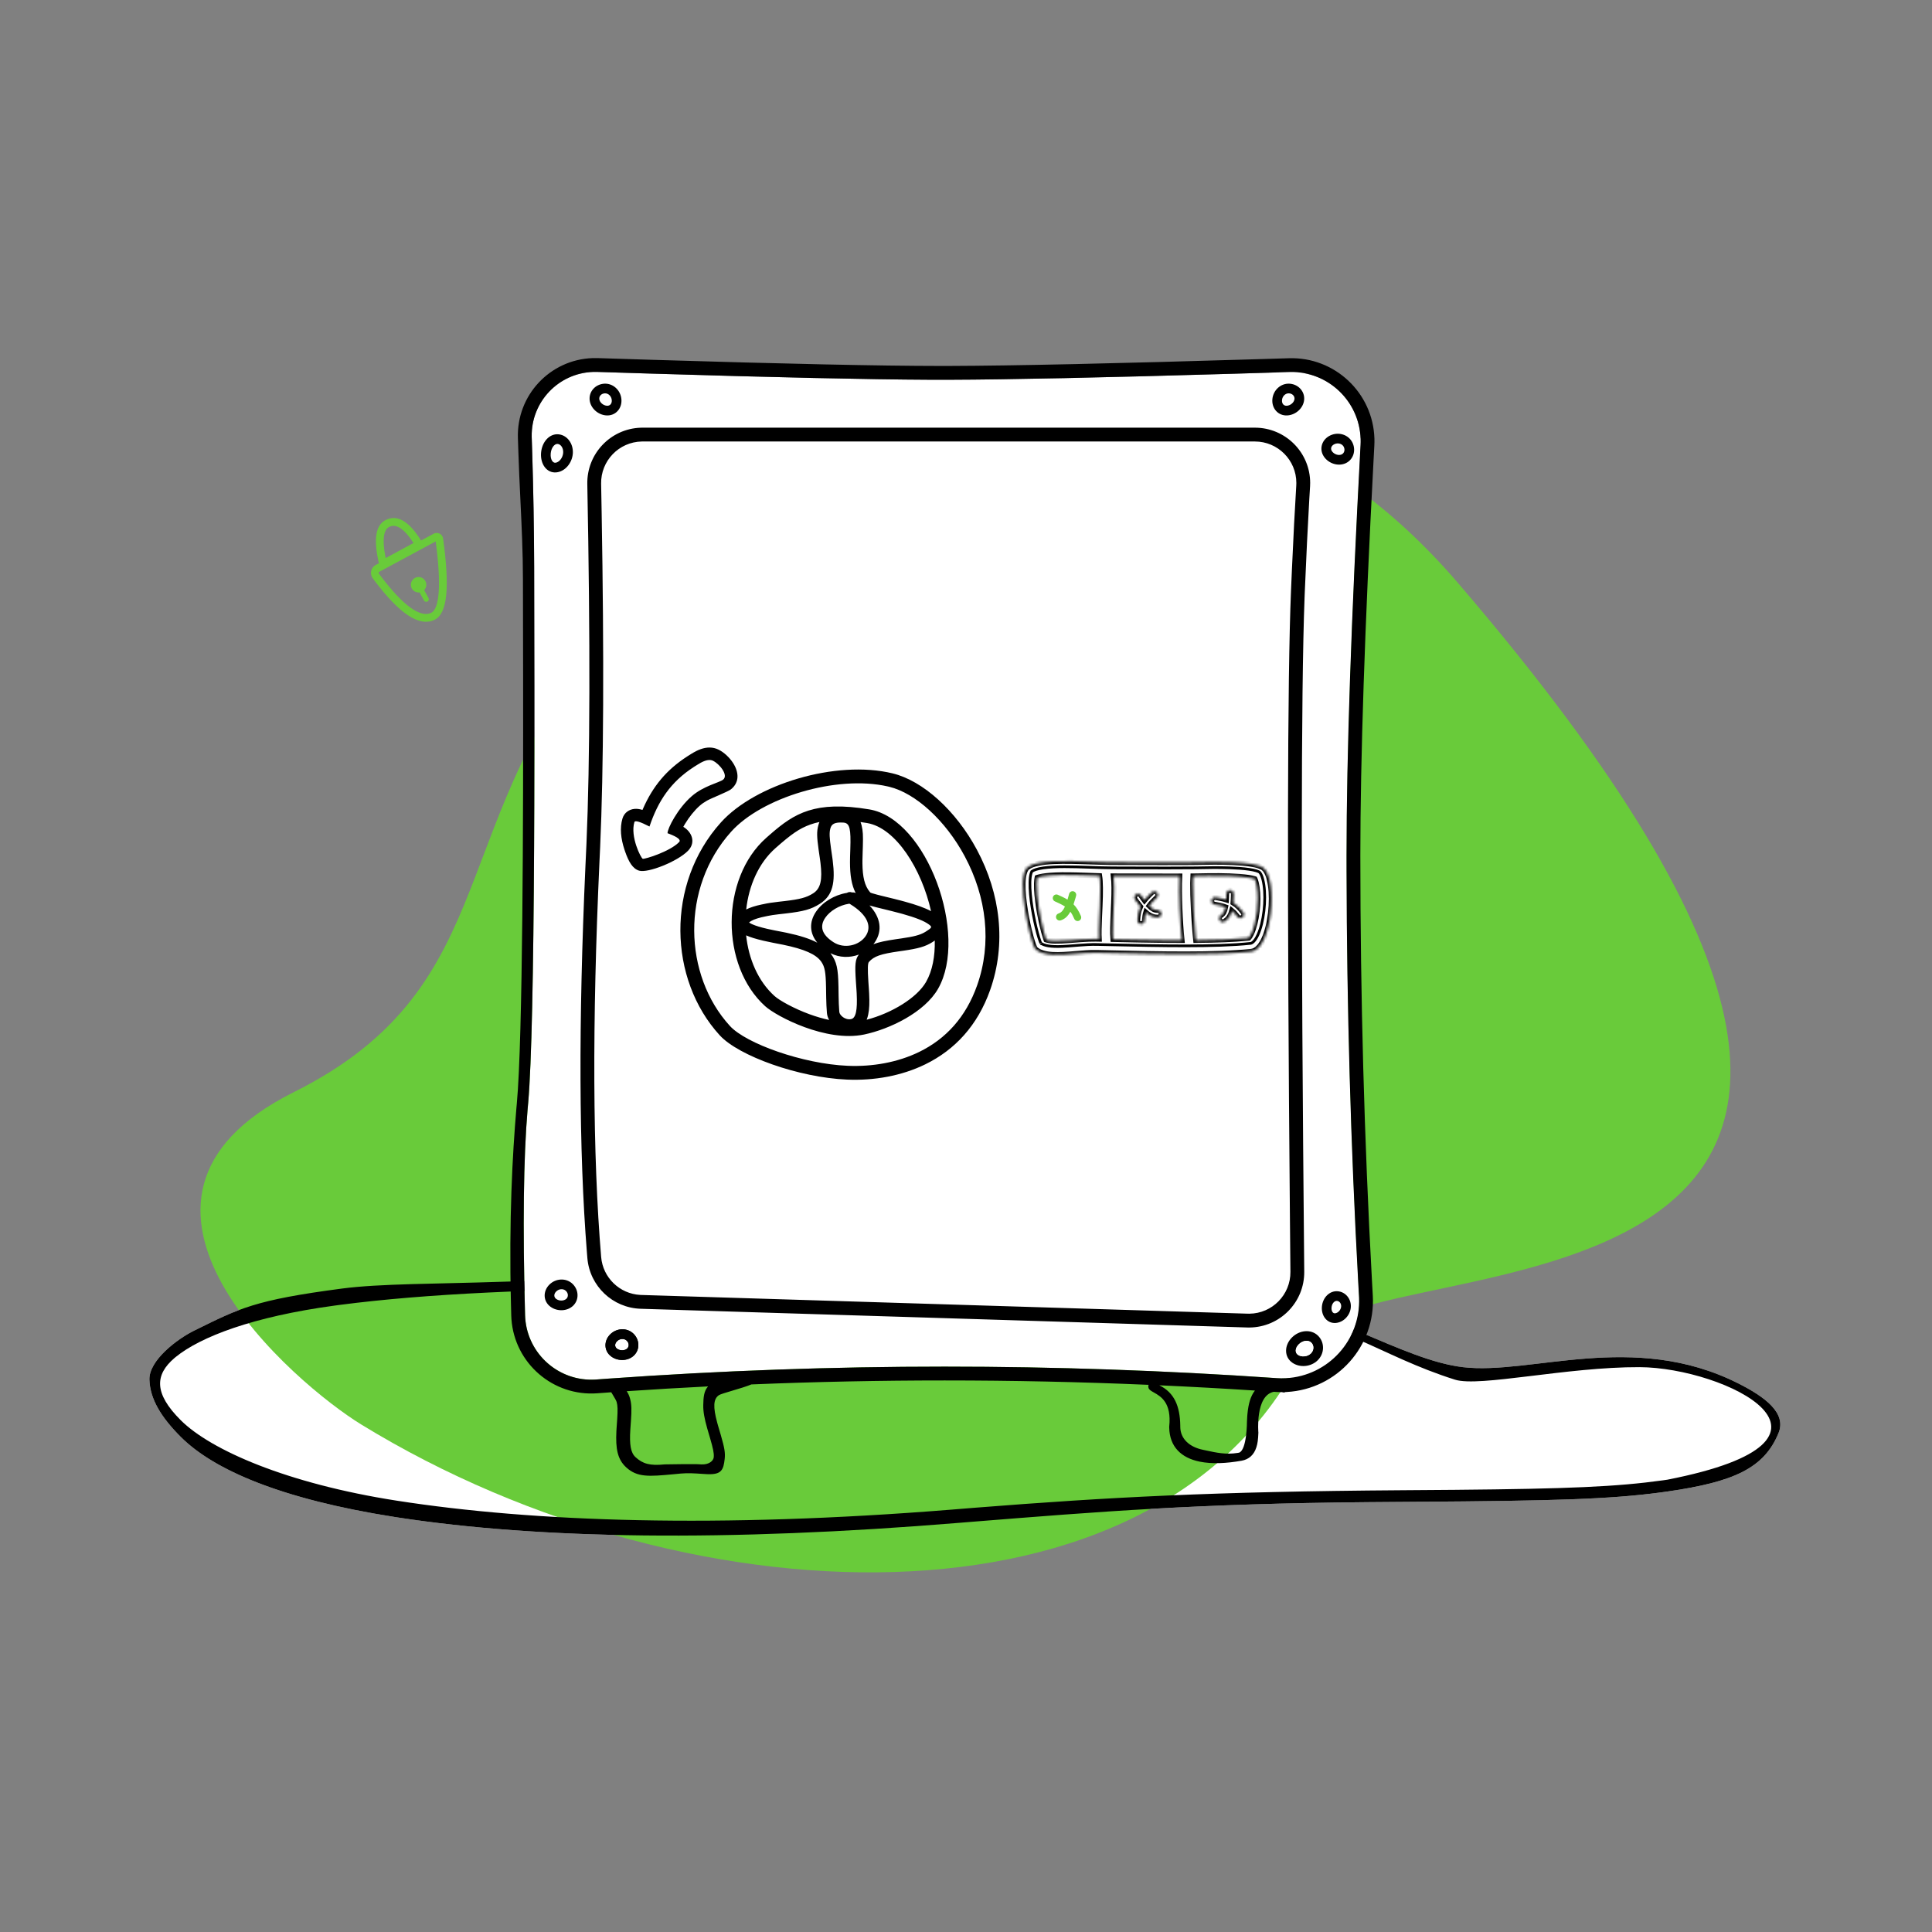 <svg width="720" height="720" viewBox="0 0 720 720" fill="none" xmlns="http://www.w3.org/2000/svg">
<rect x="0" y="0" width="720" height="720" fill="#808080" stroke="none"/>
<path d="M462.615 482.998C494.812 486.924 522.436 506.78 545.17 509.5C570.435 512.523 608.646 495.922 647.611 515.46C657.64 520.49 665.875 526.533 662.807 534.044C657.46 547.134 646.207 552.262 621.557 555.819L618.927 556.183C599.871 558.717 579.391 559.33 527.471 559.673L509.73 559.808C446.44 560.359 409.84 563.322 362.445 567.108L357.614 567.5C270.336 574.682 200.669 573.531 148.613 565.57L147.04 565.327C104.983 558.739 79.697 547.842 67.354 535.478C60.087 528.2 55.902 521.414 55.686 514.16C55.47 506.907 66.187 498.933 72.288 495.922C89.285 487.536 94.831 484.495 127.508 480.201C141.577 478.352 162.656 478.499 187.021 477.677C274.426 474.726 409.454 476.516 462.615 482.998Z" fill="white"/>
<path fill-rule="evenodd" clip-rule="evenodd" d="M488.151 498.818C438.603 610.966 259.295 607.353 134.531 530.809C110.703 516.19 28.797 447.288 109.412 407.054C190.026 366.819 164.205 305.019 229.264 231.31C304.502 146.067 444.614 102.347 543.153 217.037C793.605 508.537 504.835 461.053 488.151 498.818Z" fill="#69CB3A"/>
<path fill-rule="evenodd" clip-rule="evenodd" d="M156.917 201.436C152.451 194.258 147.974 191.503 143.571 193.886C139.843 195.903 139.223 201.29 141.206 209.908L140.018 210.548C138.385 211.429 137.774 213.467 138.655 215.1C138.731 215.241 138.818 215.378 138.913 215.506L139.55 216.359C148.849 228.694 156.218 233.746 161.966 230.968C166.799 228.632 167.615 218.687 165.128 200.688C164.955 199.427 163.831 198.532 162.58 198.622L162.423 198.639C162.139 198.678 161.864 198.768 161.612 198.904L156.917 201.436ZM143.732 207.975L154.1 202.367L154.075 202.328C150.51 196.799 147.489 195.04 144.942 196.419L144.824 196.487C142.942 197.635 142.421 201.244 143.62 207.411L143.732 207.975ZM162.368 201.768L141.385 213.083C141.151 213.209 141.064 213.5 141.19 213.733C141.201 213.753 141.213 213.773 141.227 213.792L141.845 214.618C150.344 225.893 156.737 230.296 160.713 228.375C163.734 226.915 164.527 218.048 162.425 202.187L162.368 201.768ZM158.081 219.91C158.574 219.393 158.878 218.693 158.878 217.922C158.878 216.331 157.589 215.042 155.998 215.042C154.407 215.042 153.118 216.331 153.118 217.922C153.118 219.512 154.407 220.802 155.998 220.802C156.123 220.802 156.246 220.794 156.367 220.779L158.004 223.783L158.064 223.878C158.341 224.271 158.874 224.403 159.307 224.167C159.773 223.914 159.944 223.33 159.691 222.865L158.081 219.91Z" fill="#69CB3A"/>
<path fill-rule="evenodd" clip-rule="evenodd" d="M462.615 482.998C494.812 486.924 522.436 506.78 545.17 509.5C570.435 512.523 608.646 495.922 647.611 515.46C657.64 520.49 665.875 526.533 662.807 534.044C657.46 547.134 646.207 552.262 621.557 555.819L618.927 556.183C599.871 558.717 579.391 559.33 527.471 559.673L509.73 559.808C446.44 560.359 409.84 563.322 362.445 567.108L357.614 567.5C270.336 574.682 200.669 573.531 148.613 565.57L147.04 565.327C104.983 558.739 79.697 547.842 67.354 535.478C60.087 528.2 55.902 521.414 55.686 514.16C55.47 506.907 66.187 498.933 72.288 495.922C89.285 487.536 94.831 484.495 127.508 480.201C141.577 478.352 162.656 478.499 187.021 477.677C274.426 474.726 409.454 476.516 462.615 482.998ZM126.786 486.276L124.646 486.561C94.194 490.69 74.728 498.203 65.507 505.693L64.931 506.174C57.851 512.276 57.189 519.135 67.367 529.276C78.495 540.363 106.879 552.872 147.805 559.248C199.041 567.231 267.925 569.55 354.432 562.607L363.5 561.876C413.443 557.95 451.761 555.86 522.678 555.362L542.254 555.216C584.475 554.834 602.42 554.078 619.743 551.671L621.391 551.433C697.889 536.47 642.691 509.622 611.023 509.5C583.901 509.395 551.326 517.024 542.254 514.169C513.662 505.169 498.98 491.389 462.615 486.98L452.04 485.713L443.013 485.287C295.067 478.414 189.63 478.063 126.786 486.276Z" fill="black"/>
<path d="M222.604 138.603C222.079 138.586 221.553 138.587 221.028 138.605C208.081 139.049 197.919 149.801 198.153 162.713L198.164 163.105L198.323 167.943C198.777 182.475 199.028 196.949 199.073 211.366L199.151 255.725C199.169 271.691 199.159 286.099 199.112 300.21L199.048 315.175C198.796 362.817 198.118 396.254 196.858 410.808L196.615 413.53C195.094 431.318 194.78 456.866 195.681 490.116C195.692 490.501 195.711 490.885 195.74 491.268C196.736 504.749 208.364 514.903 221.815 514.127L222.223 514.1L226.694 513.776C268.479 510.794 310.264 509.303 352.05 509.303C392.95 509.303 434.164 510.732 475.691 513.588C476.892 513.67 478.098 513.678 479.3 513.61C495.045 512.719 507.123 499.36 506.49 483.656L506.467 483.179L506.152 477.516C503.365 426.496 501.921 375.478 501.822 324.459L501.816 318.79C501.816 281.605 503.558 230.607 507.039 165.772C507.078 165.046 507.086 164.319 507.064 163.591C506.626 149.517 494.976 138.433 480.949 138.641L480.524 138.652L459.292 139.295C411.057 140.718 375.935 141.461 353.903 141.525L350.126 141.529L346.241 141.52C323.75 141.423 288.933 140.652 241.769 139.206L222.604 138.603Z" fill="white"/>
<path fill-rule="evenodd" clip-rule="evenodd" d="M478.876 137.28C477.175 138.212 474.934 138.868 472.152 139.246C479.313 139.881 484.942 139.733 489.041 138.8L488.154 138.691C485.269 138.326 482.175 137.856 478.876 137.28Z" fill="white"/>
<path fill-rule="evenodd" clip-rule="evenodd" d="M209.57 480.593L209.77 480.601C211.008 480.687 211.88 481.653 211.766 482.72C211.636 483.942 210.331 485.126 208.906 485.224C207.774 485.302 206.987 484.43 207.113 483.078C207.244 481.66 208.356 480.599 209.57 480.593Z" fill="white"/>
<path fill-rule="evenodd" clip-rule="evenodd" d="M232.235 499.136L232.434 499.144C233.671 499.229 234.544 500.196 234.431 501.263C234.3 502.484 232.996 503.668 231.571 503.766C230.438 503.844 229.652 502.973 229.778 501.621C229.909 500.202 231.021 499.141 232.235 499.136Z" fill="white"/>
<path fill-rule="evenodd" clip-rule="evenodd" d="M352.297 497.917C303.134 508.768 395.444 506.85 431.455 504.474C451.053 503.18 466.702 512.97 475.688 513.588C476.889 513.67 478.095 513.678 479.297 513.61C495.042 512.719 507.12 499.36 506.487 483.656L506.464 483.179L506.149 477.516C503.362 426.497 501.918 375.478 501.819 324.459L501.813 318.79C501.813 281.605 503.555 230.607 507.036 165.772C507.075 165.046 507.084 164.319 507.061 163.592C506.623 149.517 479.655 469.809 352.297 497.917Z" fill="white"/>
<path d="M498.115 484.801L498.289 484.808C499.185 484.88 499.918 485.813 499.813 486.952C499.695 488.213 498.608 489.347 497.522 489.433C496.76 489.493 496.116 488.673 496.229 487.264C496.346 485.822 497.248 484.823 498.115 484.801Z" fill="white"/>
<path fill-rule="evenodd" clip-rule="evenodd" d="M497.806 493.028C494.606 493.28 492.357 490.418 492.636 486.974C492.906 483.626 495.455 480.969 498.518 481.211C501.529 481.449 503.689 484.197 503.402 487.286C503.126 490.252 500.683 492.8 497.806 493.028ZM498.289 484.808L498.115 484.801C497.249 484.824 496.346 485.823 496.229 487.265C496.116 488.673 496.76 489.493 497.522 489.433C498.608 489.347 499.695 488.213 499.813 486.953C499.918 485.813 499.185 484.88 498.289 484.808Z" fill="white"/>
<path d="M467.665 159.382C479.043 159.382 488.267 168.606 488.267 179.985C488.267 180.41 488.255 180.836 488.228 181.261L487.925 186.308C487.372 195.887 486.819 207.261 486.269 220.428L486.185 222.536C484.84 257.957 484.797 341.755 486.057 473.929C486.166 485.307 477.03 494.618 465.653 494.727C465.376 494.729 465.098 494.727 464.821 494.718L238.796 487.744C228.331 487.422 219.771 479.3 218.901 468.866L218.71 466.51C215.733 428.989 215.555 381.08 218.178 322.781L218.562 314.422C219.901 283.743 220.007 239.063 218.878 180.38C218.661 169.123 227.516 159.801 238.725 159.396L239.278 159.383L467.665 159.382Z" fill="white"/>
<path fill-rule="evenodd" clip-rule="evenodd" d="M315.699 402.338C325.684 402.759 335.939 400.988 344.832 396.643C355.969 391.201 364.349 382.071 368.988 368.979C375.099 351.736 372.854 333.091 364.07 316.681C356.253 302.074 343.961 290.958 332.631 288.21C332.631 288.21 364.07 332.435 359.567 356.612C352.68 393.577 315.699 402.338 315.699 402.338Z" fill="white"/>
<path fill-rule="evenodd" clip-rule="evenodd" d="M322.959 350.4C327.819 352.416 329.303 356.161 327.41 361.636L327.302 361.942C314.995 395.731 300.484 396.039 312.902 361.942C314.406 357.812 314.033 354.643 311.782 352.436C315.759 351.629 319.485 350.95 322.959 350.4Z" fill="white"/>
<path fill-rule="evenodd" clip-rule="evenodd" d="M245.887 310.902C249.07 301.443 253.719 294.331 262.409 288.708L263.513 288.008C265.388 286.831 267.699 285.499 269.578 286.409C271.967 287.566 275.425 291.78 273.321 293.435C271.894 294.558 266.021 295.751 261.594 299.629C256.367 304.208 252.606 311.586 252.606 313.393C252.606 319.287 244.006 316.489 245.887 310.902Z" fill="white"/>
<path fill-rule="evenodd" clip-rule="evenodd" d="M236.038 176.067C225.107 206.079 225.182 212.034 224.527 206.861C222.405 190.131 220.805 179.138 223.326 172.459C226.517 164.005 234.515 162.342 236.576 163.323C240.931 165.398 236.038 176.067 236.038 176.067Z" fill="white"/>
<path fill-rule="evenodd" clip-rule="evenodd" d="M415.868 330.303L412.232 330.192C407.917 330.083 404.808 330.108 402.199 330.312C400.104 330.476 398.54 330.761 397.655 331.042L397.479 331.1L397.462 331.183C397.364 331.672 397.294 332.327 397.263 333.119L397.255 333.421C397.196 335.797 397.483 338.972 398.054 342.516C398.522 345.423 399.16 348.443 399.828 350.988L399.995 351.613C400.253 352.563 400.502 353.389 400.721 354.032L400.8 354.26L400.895 354.297C402.235 354.773 404.898 354.829 410.034 354.45L413.523 354.178C415.873 354.005 417.585 353.931 419.275 353.952L435.669 354.295C437.963 354.338 440.034 354.372 442.065 354.398L445.747 354.44C454.944 354.975 465.052 354.573 466.308 352.284C470.144 345.302 471.952 330.923 470.144 330.827C466.89 330.654 462.952 330.449 461.081 330.474L456.762 330.553L452.844 330.584C451.056 330.594 449.191 330.6 447.188 330.602L424.72 330.55C423.26 330.54 421.829 330.504 419.251 330.42L415.868 330.303Z" fill="white"/>
<path fill-rule="evenodd" clip-rule="evenodd" d="M243.591 134.108L222.764 133.455C222.125 133.434 221.485 133.435 220.845 133.457C204.926 134.004 192.463 147.354 193.011 163.274L193.169 168.104C193.356 174.068 193.64 180.023 193.923 185.968C194.405 196.063 194.885 206.13 194.885 216.17L194.951 252.579C195.016 303.354 194.862 386.977 192.607 411.197L192.437 413.098C190.971 430.26 189.654 454.405 190.407 485.533L190.528 490.255C190.54 490.72 190.563 491.184 190.598 491.647C191.814 508.101 206.137 520.453 222.591 519.237L227.055 518.913L227.795 518.86C227.944 519.109 228.094 519.359 228.244 519.604C228.967 520.799 229.643 521.913 229.799 522.461C230.196 523.841 230.237 525.405 230.008 528.942L229.777 532.258L229.714 533.335C229.376 539.946 230.14 543.878 233.365 546.84C237.512 550.648 241.906 550.244 250.908 549.416L251.312 549.379L253.629 549.154C256.308 548.896 259.319 549.105 261.372 549.247H261.373C261.964 549.289 262.475 549.324 262.876 549.341L263.633 549.379C268.799 549.585 269.619 547.885 270.071 543.682C270.321 541.366 269.996 539.544 268.635 534.842L267.617 531.376L267.279 530.171C265.69 524.297 265.835 521.365 267.905 519.946C268.408 519.603 270.507 518.979 272.927 518.259C275.417 517.517 278.248 516.676 280.031 515.933C304.036 514.947 328.041 514.453 352.046 514.453C377.268 514.453 402.61 514.998 428.073 516.088C427.904 516.363 427.873 516.76 428.053 517.315C428.254 517.941 429.02 518.374 430 518.928C432.595 520.396 436.686 522.709 435.735 531.693L435.738 532.062C435.881 539.144 440.175 543.298 447.08 544.708C451.697 545.651 456.95 545.367 462.67 544.374C465.502 543.884 467.326 542.113 468.197 539.414C468.678 537.923 468.85 536.584 468.963 533.919C468.963 533.919 467.703 520.068 474.708 518.683C474.916 518.697 475.124 518.712 475.334 518.726C476.144 518.782 476.957 518.809 477.769 518.806C477.879 518.832 477.989 518.86 478.1 518.889C478.436 518.98 478.757 518.929 479.045 518.778C479.225 518.771 479.406 518.762 479.586 518.752C498.33 517.691 512.665 501.636 511.605 482.893L511.29 477.234C508.405 424.42 506.963 371.604 506.963 318.79C506.963 282.824 508.599 233.84 511.869 171.838L512.177 166.048C512.224 165.176 512.234 164.304 512.207 163.431C511.677 146.372 497.418 132.973 480.359 133.503L469.547 133.835C415.969 135.46 377.417 136.306 353.892 136.375L350.126 136.378C328.162 136.362 292.649 135.605 243.591 134.108ZM467.677 518.215C455.772 517.446 443.894 516.796 432.041 516.262C437.716 519.017 439.74 524.16 439.852 531.274L439.855 531.693C439.855 536.296 443.436 539.301 448.252 540.284C448.756 540.387 449.273 540.499 449.802 540.614C453.129 541.335 456.932 542.161 461.15 541.469L461.79 541.36C464.707 540.284 464.707 529.804 464.707 529.804C464.739 528.951 464.769 528.395 464.819 527.719L464.883 526.959C465.247 523.144 466.044 520.294 467.677 518.215ZM234.75 521.041C234.471 520.065 234.071 519.202 233.556 518.461C243.661 517.778 253.767 517.181 263.872 516.673C262.293 518.431 262.145 520.808 262.087 523.647C262.037 526.093 262.531 528.695 263.571 532.36L263.633 532.579L264.585 535.818C265.75 539.818 266.1 541.491 266.002 542.893L265.981 543.131C265.84 544.432 264.17 545.9 261.347 545.736L260.842 545.71C259.631 545.526 247.706 545.736 247.706 545.736C242.2 546.293 239.549 545.526 236.848 543.046C235.034 541.38 234.548 538.423 234.905 532.763L235.128 529.586C235.408 525.432 235.384 523.487 234.861 521.45L234.75 521.041ZM221.022 138.605C221.548 138.586 222.073 138.585 222.599 138.603L241.763 139.206C288.928 140.651 323.746 141.422 346.237 141.519L350.122 141.529L353.897 141.525C375.93 141.461 411.053 140.718 459.288 139.295L480.519 138.652L480.945 138.641C494.971 138.433 506.622 149.517 507.06 163.592C507.082 164.318 507.074 165.046 507.035 165.772C503.554 230.606 501.812 281.604 501.812 318.79L501.817 324.459C501.917 375.478 503.361 426.496 506.148 477.515L506.463 483.178L506.486 483.655C507.119 499.359 495.04 512.718 479.296 513.609C478.093 513.677 476.888 513.67 475.687 513.587C434.159 510.731 392.945 509.303 352.046 509.303C310.259 509.303 268.474 510.794 226.688 513.775L222.218 514.1L221.81 514.127C208.359 514.902 196.73 504.748 195.735 491.267C195.706 490.884 195.687 490.5 195.676 490.115C194.775 456.866 195.089 431.317 196.609 413.529L196.853 410.808C198.112 396.253 198.791 362.816 199.043 315.174L199.107 300.21C199.153 286.099 199.164 271.69 199.145 255.725L199.068 211.366C199.023 196.949 198.772 182.475 198.317 167.942L198.159 163.105L198.148 162.713C197.914 149.801 208.076 139.049 221.022 138.605ZM488.262 179.983C488.262 168.605 479.038 159.381 467.66 159.381L239.272 159.382L238.72 159.394C227.511 159.799 218.656 169.122 218.872 180.379C220.001 239.061 219.896 283.741 218.557 314.42L218.173 322.78C215.55 381.077 215.728 428.987 218.704 466.508L218.896 468.864C219.766 479.298 228.326 487.42 238.791 487.742L464.816 494.716C465.093 494.724 465.371 494.727 465.647 494.724C477.025 494.616 486.16 485.305 486.052 473.927C484.792 341.753 484.834 257.956 486.18 222.535L486.264 220.426C486.814 207.259 487.367 195.886 487.92 186.307L488.223 181.259C488.249 180.835 488.262 180.409 488.262 179.983ZM239.47 164.531H467.66C476.194 164.531 483.111 171.449 483.111 179.983C483.111 180.302 483.102 180.622 483.082 180.941C482.542 189.629 482.006 199.999 481.469 212.057L481.118 220.211C479.757 252.751 479.625 330.676 480.719 454.108L480.902 473.976C480.983 482.509 474.132 489.493 465.598 489.574C465.391 489.576 465.183 489.574 464.975 489.567L238.95 482.595L238.609 482.58C230.916 482.175 224.672 476.147 224.029 468.436C220.857 430.429 220.645 381.329 223.402 321.168L223.66 315.6C224.96 286.652 225.145 245.139 224.218 191.028L224.022 180.28C223.858 171.749 230.641 164.698 239.173 164.534C239.272 164.532 239.371 164.531 239.47 164.531ZM231.576 148.736C231.902 152.238 229.364 155.048 225.945 154.812C222.819 154.596 220.069 152.1 219.748 149.094L219.729 148.874C219.53 145.882 221.822 143.339 224.896 143.013L225.129 142.993C228.407 142.767 231.262 145.359 231.576 148.736ZM225.528 146.585L225.329 146.593C224.092 146.678 223.219 147.645 223.333 148.712C223.463 149.933 224.768 151.117 226.192 151.215C227.325 151.293 228.112 150.422 227.986 149.07C227.854 147.651 226.743 146.59 225.528 146.585ZM207.301 176.046C203.736 176.361 201.334 172.932 201.631 168.821C201.922 164.79 204.689 161.551 208.117 161.854L208.338 161.879C211.486 162.288 213.661 165.385 213.483 168.856L213.467 169.099C213.173 172.647 210.512 175.76 207.301 176.046ZM207.853 165.449L207.677 165.441C206.584 165.454 205.382 166.931 205.227 169.08C205.072 171.225 205.995 172.542 206.982 172.454C208.321 172.335 209.716 170.703 209.873 168.801C210.022 167 209.008 165.553 207.853 165.449ZM474.179 148.736C473.853 152.238 476.391 155.048 479.81 154.812C482.936 154.596 485.686 152.1 486.007 149.094L486.026 148.874C486.225 145.882 483.933 143.339 480.858 143.013L480.626 142.993C477.348 142.767 474.493 145.359 474.179 148.736ZM480.227 146.585L480.425 146.593C481.663 146.678 482.535 147.645 482.422 148.712C482.292 149.933 480.987 151.117 479.562 151.215C478.43 151.293 477.643 150.422 477.769 149.07C477.901 147.651 479.012 146.59 480.227 146.585ZM493.376 170.152C491.462 167.31 492.628 163.707 495.823 162.238C498.904 160.821 502.575 161.998 504.02 164.95L504.118 165.161C505.373 167.987 504.317 171.244 501.627 172.567L501.427 172.661C498.663 173.886 495.126 172.753 493.376 170.152ZM500.802 166.576L500.709 166.399C500.098 165.35 498.623 164.918 497.329 165.513C496.095 166.081 495.734 167.198 496.367 168.14C497.165 169.325 498.843 169.862 499.965 169.364C500.946 168.93 501.347 167.691 500.802 166.576ZM204.755 478.724C202.255 481.197 202.392 484.98 205.163 486.997C207.696 488.842 211.408 488.697 213.586 486.601L213.741 486.444C215.817 484.28 215.696 480.86 213.549 478.634L213.385 478.468C211.018 476.188 207.165 476.338 204.755 478.724ZM210.77 480.964L210.918 481.097C211.811 481.958 211.858 483.26 211.085 484.004C210.2 484.855 208.439 484.924 207.284 484.084C206.368 483.415 206.324 482.242 207.29 481.286C208.303 480.285 209.836 480.187 210.77 480.964ZM227.824 505.54C225.054 503.522 224.917 499.738 227.416 497.265C229.828 494.88 233.68 494.73 236.047 497.01L236.212 497.175C238.358 499.401 238.479 502.823 236.403 504.987L236.248 505.142C234.069 507.24 230.358 507.385 227.824 505.54ZM233.58 499.638L233.432 499.505C232.499 498.728 230.965 498.826 229.953 499.829C228.987 500.784 229.029 501.957 229.947 502.625C231.101 503.466 232.863 503.397 233.747 502.545C234.52 501.801 234.472 500.499 233.58 499.638ZM481.451 498.462C478.58 501.357 478.503 505.615 481.561 507.805C484.361 509.811 488.554 509.415 491.062 506.946C493.662 504.387 493.736 500.27 491.178 497.765C488.59 495.232 484.248 495.641 481.451 498.462ZM488.542 500.238L488.689 500.374C489.75 501.413 489.717 503.212 488.533 504.377C487.258 505.632 485.014 505.844 483.661 504.873C482.563 504.088 482.594 502.43 484.011 501.001C485.449 499.55 487.45 499.316 488.542 500.238ZM497.802 493.027C494.603 493.279 492.353 490.418 492.632 486.973C492.903 483.626 495.451 480.968 498.514 481.21C501.525 481.448 503.685 484.196 503.398 487.285C503.123 490.252 500.679 492.799 497.802 493.027ZM498.285 484.807L498.112 484.801C497.245 484.823 496.342 485.822 496.225 487.264C496.112 488.672 496.756 489.492 497.518 489.433C498.604 489.346 499.692 488.212 499.809 486.952C499.914 485.812 499.181 484.879 498.285 484.807Z" fill="black"/>
<path fill-rule="evenodd" clip-rule="evenodd" d="M227.422 497.265C224.922 499.738 225.06 503.521 227.829 505.539C230.363 507.384 234.074 507.239 236.252 505.142L236.409 504.986C238.483 502.823 238.363 499.401 236.217 497.175L236.053 497.01C233.685 494.73 229.833 494.879 227.422 497.265ZM233.437 499.505L233.586 499.638C234.478 500.499 234.525 501.801 233.753 502.545C232.867 503.397 231.107 503.466 229.952 502.625C229.034 501.957 228.992 500.784 229.958 499.828C230.97 498.826 232.504 498.728 233.437 499.505Z" fill="black"/>
<path d="M488.545 500.239L488.691 500.375C489.751 501.413 489.719 503.212 488.535 504.378C487.259 505.633 485.017 505.845 483.662 504.875C482.566 504.089 482.596 502.431 484.012 501.001C485.452 499.551 487.451 499.317 488.545 500.239Z" fill="white"/>
<path fill-rule="evenodd" clip-rule="evenodd" d="M261.199 279.161C260.01 279.574 258.937 280.134 257.612 280.95L256.594 281.589L256.09 281.91C248.408 286.869 243.28 293.035 239.631 301.385L239.436 301.837L239.29 301.793C238.321 301.509 237.444 301.37 236.505 301.447C234.504 301.613 232.64 302.812 231.974 305.047C230.933 308.537 231.362 312.528 232.713 316.613L232.966 317.361C234.284 321.148 235.743 323.718 238.168 324.469C241.391 325.467 252.529 321.052 256.413 317.045C259.183 314.188 258.074 310.692 255.437 308.675L255.195 308.496L254.941 308.32L254.651 308.133L254.845 307.787C254.979 307.549 255.12 307.308 255.267 307.064C256.843 304.453 258.812 301.984 260.806 300.236C261.575 299.563 262.463 298.946 263.476 298.371C265.043 297.48 271.293 295.026 272.346 294.198C275.725 291.541 275.334 287.691 273.196 284.355C271.868 282.28 269.778 280.335 267.758 279.357C265.636 278.33 263.416 278.391 261.199 279.161ZM265.737 283.529C268.125 284.686 271.583 288.9 269.48 290.555C268.053 291.677 262.18 292.871 257.753 296.749C252.525 301.328 248.764 308.706 248.764 310.513L249.36 310.736C252.62 311.991 253.861 313.018 253.085 313.819C249.628 317.384 240.234 320.256 239.539 320.041C238.854 319.829 234.8 311.789 236.416 306.371C236.632 305.647 238.508 306.197 242.045 308.022C245.228 298.563 249.878 291.451 258.568 285.828L259.672 285.128C261.547 283.951 263.857 282.619 265.737 283.529Z" fill="black"/>
<path fill-rule="evenodd" clip-rule="evenodd" d="M268.23 385.832C249.149 364.979 248.044 329.406 268.658 306.499C281.464 292.266 311.566 283.099 332.629 288.21C343.959 290.958 356.25 302.074 364.068 316.681C372.852 333.091 375.095 351.736 368.986 368.979C364.347 382.071 355.966 391.201 344.829 396.643C335.937 400.988 325.682 402.759 315.697 402.338C297.677 401.58 275.27 393.527 268.23 385.832ZM359.527 319.111C352.347 305.697 341.159 295.579 331.414 293.214L330.835 293.079C311.621 288.721 283.905 297.253 272.486 309.943C253.688 330.835 254.7 363.416 272.029 382.355C278.01 388.892 299.141 396.486 315.913 397.192C325.095 397.579 334.508 395.953 342.568 392.016C352.516 387.154 359.952 379.054 364.131 367.259C369.727 351.467 367.661 334.309 359.527 319.111ZM349.605 368.459C361.003 348.45 345.552 305.246 323.973 301.64C303.687 298.252 295.997 303.173 287.249 310.758L285.558 312.243C268.436 327.38 268.436 359.9 285.163 374.987C289.367 378.779 307.861 388.506 322.053 385.53C331.462 383.557 344.558 377.32 349.605 368.459ZM301.977 307.285C303.051 306.899 304.184 306.582 305.391 306.335C305.228 306.71 305.09 307.108 304.975 307.528C304.336 309.881 304.401 311.893 305.091 316.791L305.563 320.037C305.603 320.323 305.639 320.585 305.674 320.854L305.778 321.679C306.512 327.881 305.846 331.115 303.074 332.9C300.536 334.532 298.04 335.148 292.341 335.811L290.207 336.053C287.577 336.357 286.196 336.566 284.535 336.941L283.783 337.092C281.481 337.577 279.571 338.178 278.088 338.934C279.066 330.075 282.693 321.65 288.969 316.101C294.889 310.867 297.875 308.756 301.977 307.285ZM323.124 306.721C322.291 306.581 321.479 306.457 320.689 306.346C320.855 306.765 320.996 307.21 321.111 307.681C321.593 309.646 321.675 311.389 321.559 315.364L321.503 317.077C321.443 318.727 321.413 319.709 321.406 320.652L321.405 321.783C321.454 326.81 322.241 330.151 324.174 332.414L324.389 332.655L324.475 332.691C324.595 332.739 324.745 332.794 324.927 332.855L325.117 332.916C325.559 333.057 326.115 333.215 326.826 333.402L328.015 333.705L333.092 334.948C334.088 335.196 334.975 335.422 335.825 335.646L337.221 336.023C341.418 337.179 344.634 338.305 346.975 339.561C343.48 323.916 333.859 308.514 323.124 306.721ZM347.537 351.069C347.826 350.884 348.1 350.696 348.359 350.506C348.485 356.342 347.507 361.738 345.13 365.91C341.718 371.901 332.239 377.605 322.984 380.02C323.218 379.43 323.407 378.789 323.554 378.101C324.003 375.988 324.075 373.569 323.899 370.142L323.787 368.299L323.619 365.873C323.302 361.029 323.378 359.001 323.801 358.515C325.701 356.331 328.333 355.495 335.033 354.534L336.586 354.313C342.187 353.495 344.813 352.804 347.537 351.069ZM308.17 377.512C308.241 378.381 308.53 379.268 308.998 380.105C306.623 379.603 304.151 378.882 301.633 377.96C295.999 375.898 290.537 372.898 288.613 371.163C282.504 365.653 278.987 357.336 278.064 348.578C279.646 349.307 281.739 349.923 284.337 350.539L284.738 350.632C285.786 350.876 286.859 351.102 288.125 351.352L291.742 352.055C299.839 353.718 304.02 355.647 305.93 358.223L306.122 358.491C307.388 360.337 307.737 362.425 307.839 367.849L307.897 371.711C307.942 374.024 308.013 375.558 308.17 377.512ZM314.261 306.554L314.494 306.574C316.68 306.835 317.142 308.862 316.884 316.51L316.797 319.16C316.776 319.96 316.767 320.604 316.767 321.309C316.77 326.104 317.344 329.829 318.886 332.811C318.599 332.659 318.269 332.572 317.921 332.572L317.57 332.576L317.483 332.579L317.444 332.563C316.852 332.343 316.205 332.413 315.683 332.72L315.629 332.753L315.448 332.783C310.956 333.531 306.49 336.215 304.097 339.77C301.529 343.583 301.656 347.745 304.586 351.31C301.798 349.838 298.099 348.658 293.217 347.627L291.642 347.31C290.715 347.131 289.559 346.909 289.559 346.909L288.628 346.726C287.728 346.546 286.931 346.377 286.166 346.204L285.786 346.117C283.461 345.577 281.625 345.024 280.342 344.445L280.137 344.351C279.743 344.163 279.429 343.982 279.206 343.821L279.176 343.798L279.233 343.739C279.392 343.582 279.632 343.403 279.961 343.213C281.086 342.563 282.941 341.968 285.485 341.477L286.128 341.339C287.26 341.106 288.368 340.94 290.1 340.733L292.91 340.413C299.302 339.668 302.261 338.933 305.582 336.797C310.423 333.682 311.347 328.81 310.326 320.685L310.214 319.828C310.156 319.407 310.094 318.969 310.011 318.41L309.692 316.214C309.119 312.132 309.036 310.38 309.412 308.881L309.448 308.744C309.908 307.055 311.079 306.355 314.261 306.554ZM309.474 355.225C309.534 355.303 309.595 355.382 309.653 355.461C311.843 358.415 312.345 361.023 312.473 367.683L312.524 371.202C312.562 373.404 312.62 374.855 312.745 376.535L312.791 377.138C312.887 378.329 314.919 380.222 317.163 379.794C318.912 379.46 319.589 376.595 319.26 370.219L319.215 369.42L318.959 365.678C318.554 359.552 318.682 357.517 320.081 355.742C316.728 357.003 312.83 356.943 309.474 355.225ZM325.488 351.873C327.567 351.087 330.213 350.555 333.887 350.017L335.88 349.731C340.534 349.051 342.786 348.495 344.692 347.376L345.046 347.159C347.203 345.785 347.411 345.511 346.451 344.737L346.141 344.496C344.443 343.218 341.167 341.943 336.45 340.619L335.453 340.345C334.377 340.054 333.271 339.77 331.968 339.446L326.547 338.116C325.523 337.858 324.704 337.643 324.038 337.446C328.227 341.876 328.92 346.863 326.041 351.123L325.878 351.357C325.753 351.533 325.623 351.705 325.488 351.873ZM316.274 336.822L316.567 336.781L316.775 336.906C323.513 341.002 325.012 345.466 322.521 348.968C320.042 352.452 314.599 353.656 310.693 351.181C306.165 348.312 305.413 345.192 307.514 342.071C309.29 339.435 312.838 337.35 316.274 336.822Z" fill="black"/>
<path d="M384.204 325.619C384.394 324.923 384.579 324.726 384.579 324.72C385.236 324.245 386.605 323.761 388.877 323.44C391.077 323.128 393.766 323.011 396.728 323.006C399.678 323 402.815 323.103 405.905 323.209C406.086 323.216 406.267 323.222 406.448 323.228C409.33 323.328 412.167 323.427 414.676 323.43C417.634 323.433 420.64 323.443 423.667 323.454C431.067 323.479 438.598 323.505 445.882 323.43C446.2 323.426 446.659 323.416 447.232 323.405C449.555 323.356 453.754 323.268 458.035 323.406C460.7 323.491 463.316 323.663 465.46 323.973C466.532 324.129 467.434 324.311 468.139 324.516C468.886 324.734 469.223 324.924 469.315 324.994C469.479 325.118 469.819 325.501 470.182 326.403C470.532 327.27 470.825 328.424 471.027 329.819C471.432 332.608 471.437 336.066 471.038 339.474C470.637 342.897 469.85 346.089 468.783 348.398C467.627 350.897 466.564 351.51 466.059 351.565C453.243 352.958 431.587 352.482 414.344 352.105C412.411 352.063 410.534 352.022 408.73 351.984C406.566 351.94 404.303 352.084 402.133 352.253C401.607 352.294 401.087 352.336 400.576 352.378C398.934 352.51 397.363 352.638 395.845 352.702C393.858 352.786 392.128 352.751 390.685 352.51C389.415 352.297 388.513 351.948 387.884 351.501C387.814 351.348 387.722 351.125 387.61 350.823C387.335 350.081 387.007 349.029 386.657 347.742C385.957 345.174 385.211 341.81 384.658 338.378C384.102 334.927 383.76 331.514 383.827 328.811C383.86 327.453 383.995 326.383 384.204 325.619ZM387.991 351.709C387.991 351.71 387.983 351.698 387.968 351.67C387.983 351.693 387.991 351.708 387.991 351.709Z" stroke="black"/>
<mask id="path-24-inside-1_23_39" fill="white">
<path fill-rule="evenodd" clip-rule="evenodd" d="M414.624 321.353C417.596 321.356 420.609 321.367 423.641 321.377C429.875 321.399 436.188 321.42 442.37 321.381L445.801 321.353C446.096 321.351 446.532 321.341 447.084 321.329C452.243 321.221 467.47 320.899 470.818 323.44C476.296 327.598 474.115 353.774 466.283 354.624C453.286 356.036 431.443 355.556 414.248 355.179C412.308 355.136 410.426 355.094 408.624 355.058C406.12 355.006 403.425 355.224 400.765 355.44C394.798 355.924 389.002 356.393 385.92 353.774C384.329 352.422 378.203 326.696 382.974 323.163C386.62 320.463 397.075 320.826 406.468 321.153C408.8 321.233 411.067 321.312 413.148 321.342L413.152 321.339L413.154 321.342C413.656 321.349 414.146 321.352 414.624 321.353ZM408.343 326.369C408.85 326.387 409.313 326.401 409.74 326.415C410.087 328.548 410.126 332.295 409.877 337.817L409.694 341.808C409.531 345.538 409.472 348.076 409.579 349.928L408.367 349.903C406.678 349.881 404.965 349.956 402.615 350.128L399.127 350.401C393.991 350.779 391.327 350.724 389.987 350.247L389.892 350.211L389.813 349.983C389.594 349.339 389.346 348.514 389.087 347.564L388.92 346.938C388.253 344.393 387.614 341.374 387.146 338.467C386.575 334.922 386.288 331.748 386.347 329.372L386.356 329.07C386.387 328.278 386.457 327.623 386.555 327.134L386.572 327.051L386.747 326.992C387.632 326.712 389.197 326.426 391.292 326.263C393.9 326.059 397.009 326.033 401.324 326.143L404.961 326.254L408.343 326.369ZM424.761 350.246L414.804 350.037C414.75 349.454 414.712 348.735 414.698 347.905L414.696 347.726C414.679 346.422 414.705 345.176 414.796 342.987L415.086 336.549C415.262 332.127 415.268 328.916 414.975 326.504L436.281 326.553C437.422 326.552 438.518 326.549 439.581 326.546C439.255 332.954 439.774 344.162 440.44 350.422C438.643 350.419 436.776 350.409 434.84 350.39L431.157 350.349C429.127 350.322 427.055 350.289 424.761 350.246ZM445.672 350.405C453.587 350.339 459.941 350.082 464.867 349.593L465.328 349.545L465.39 349.48C465.652 349.183 465.96 348.705 466.273 348.063L466.392 347.816C467.316 345.815 468.048 342.901 468.426 339.673C468.8 336.48 468.796 333.245 468.425 330.688C468.253 329.509 468.012 328.541 467.739 327.864L467.663 327.682L467.605 327.562L467.399 327.497C466.847 327.334 466.091 327.178 465.166 327.039C463.34 326.768 460.99 326.586 458.24 326.489C455.684 326.4 453.085 326.387 450.174 326.425L445.854 326.504L444.627 326.513C444.587 327.209 444.557 328.038 444.546 328.966L444.543 329.268C444.523 331.778 444.612 334.941 444.791 338.443L444.827 339.148C444.975 341.895 445.171 344.734 445.379 347.23L445.506 348.684C445.562 349.306 445.618 349.883 445.672 350.405ZM422.99 335.203L423.459 335.876C423.996 336.632 424.502 337.301 424.985 337.891C424.337 339.303 423.997 340.887 423.89 342.927C423.852 343.67 424.422 344.302 425.164 344.342C425.905 344.38 426.539 343.81 426.577 343.068C426.639 341.893 426.783 340.923 427.039 340.063C428.528 341.366 429.832 341.849 431.202 341.874H431.467C432.21 341.874 432.812 341.272 432.812 340.529C432.812 339.832 432.283 339.26 431.604 339.191L431.467 339.184H431.241C430.363 339.164 429.479 338.794 428.273 337.578C428.665 337.03 429.139 336.485 429.704 335.904L431.147 334.477C431.675 333.954 431.678 333.102 431.156 332.575C430.632 332.047 429.78 332.043 429.253 332.566L428.044 333.756C427.458 334.343 426.942 334.908 426.492 335.473L426.003 334.81C425.75 334.46 425.486 334.084 425.208 333.68C424.787 333.067 423.95 332.912 423.337 333.332C422.725 333.753 422.569 334.591 422.99 335.203ZM459.725 333.922L459.738 333.101C459.744 332.358 459.147 331.751 458.404 331.744C457.661 331.739 457.054 332.336 457.048 333.079C457.041 333.896 457.02 334.628 456.985 335.283C456.296 335.066 455.553 334.887 454.738 334.728L453.072 334.417C452.342 334.279 451.637 334.758 451.499 335.487C451.361 336.218 451.84 336.922 452.569 337.06L454.564 337.437C455.358 337.602 456.054 337.789 456.687 338.025C456.367 339.707 455.841 340.507 455.124 341.015L454.937 341.142L454.826 341.224C454.303 341.66 454.184 342.431 454.574 343.009C454.99 343.625 455.826 343.788 456.441 343.372L456.661 343.224C457.783 342.437 458.593 341.307 459.099 339.394C459.792 339.964 460.454 340.688 461.162 341.628C461.609 342.221 462.453 342.34 463.046 341.893C463.639 341.445 463.758 340.602 463.311 340.009C462.082 338.377 460.914 337.253 459.587 336.445C459.657 335.686 459.703 334.848 459.725 333.922Z"/>
</mask>
<path fill-rule="evenodd" clip-rule="evenodd" d="M414.624 321.353C417.596 321.356 420.609 321.367 423.641 321.377C429.875 321.399 436.188 321.42 442.37 321.381L445.801 321.353C446.096 321.351 446.532 321.341 447.084 321.329C452.243 321.221 467.47 320.899 470.818 323.44C476.296 327.598 474.115 353.774 466.283 354.624C453.286 356.036 431.443 355.556 414.248 355.179C412.308 355.136 410.426 355.094 408.624 355.058C406.12 355.006 403.425 355.224 400.765 355.44C394.798 355.924 389.002 356.393 385.92 353.774C384.329 352.422 378.203 326.696 382.974 323.163C386.62 320.463 397.075 320.826 406.468 321.153C408.8 321.233 411.067 321.312 413.148 321.342L413.152 321.339L413.154 321.342C413.656 321.349 414.146 321.352 414.624 321.353ZM408.343 326.369C408.85 326.387 409.313 326.401 409.74 326.415C410.087 328.548 410.126 332.295 409.877 337.817L409.694 341.808C409.531 345.538 409.472 348.076 409.579 349.928L408.367 349.903C406.678 349.881 404.965 349.956 402.615 350.128L399.127 350.401C393.991 350.779 391.327 350.724 389.987 350.247L389.892 350.211L389.813 349.983C389.594 349.339 389.346 348.514 389.087 347.564L388.92 346.938C388.253 344.393 387.614 341.374 387.146 338.467C386.575 334.922 386.288 331.748 386.347 329.372L386.356 329.07C386.387 328.278 386.457 327.623 386.555 327.134L386.572 327.051L386.747 326.992C387.632 326.712 389.197 326.426 391.292 326.263C393.9 326.059 397.009 326.033 401.324 326.143L404.961 326.254L408.343 326.369ZM424.761 350.246L414.804 350.037C414.75 349.454 414.712 348.735 414.698 347.905L414.696 347.726C414.679 346.422 414.705 345.176 414.796 342.987L415.086 336.549C415.262 332.127 415.268 328.916 414.975 326.504L436.281 326.553C437.422 326.552 438.518 326.549 439.581 326.546C439.255 332.954 439.774 344.162 440.44 350.422C438.643 350.419 436.776 350.409 434.84 350.39L431.157 350.349C429.127 350.322 427.055 350.289 424.761 350.246ZM445.672 350.405C453.587 350.339 459.941 350.082 464.867 349.593L465.328 349.545L465.39 349.48C465.652 349.183 465.96 348.705 466.273 348.063L466.392 347.816C467.316 345.815 468.048 342.901 468.426 339.673C468.8 336.48 468.796 333.245 468.425 330.688C468.253 329.509 468.012 328.541 467.739 327.864L467.663 327.682L467.605 327.562L467.399 327.497C466.847 327.334 466.091 327.178 465.166 327.039C463.34 326.768 460.99 326.586 458.24 326.489C455.684 326.4 453.085 326.387 450.174 326.425L445.854 326.504L444.627 326.513C444.587 327.209 444.557 328.038 444.546 328.966L444.543 329.268C444.523 331.778 444.612 334.941 444.791 338.443L444.827 339.148C444.975 341.895 445.171 344.734 445.379 347.23L445.506 348.684C445.562 349.306 445.618 349.883 445.672 350.405ZM422.99 335.203L423.459 335.876C423.996 336.632 424.502 337.301 424.985 337.891C424.337 339.303 423.997 340.887 423.89 342.927C423.852 343.67 424.422 344.302 425.164 344.342C425.905 344.38 426.539 343.81 426.577 343.068C426.639 341.893 426.783 340.923 427.039 340.063C428.528 341.366 429.832 341.849 431.202 341.874H431.467C432.21 341.874 432.812 341.272 432.812 340.529C432.812 339.832 432.283 339.26 431.604 339.191L431.467 339.184H431.241C430.363 339.164 429.479 338.794 428.273 337.578C428.665 337.03 429.139 336.485 429.704 335.904L431.147 334.477C431.675 333.954 431.678 333.102 431.156 332.575C430.632 332.047 429.78 332.043 429.253 332.566L428.044 333.756C427.458 334.343 426.942 334.908 426.492 335.473L426.003 334.81C425.75 334.46 425.486 334.084 425.208 333.68C424.787 333.067 423.95 332.912 423.337 333.332C422.725 333.753 422.569 334.591 422.99 335.203ZM459.725 333.922L459.738 333.101C459.744 332.358 459.147 331.751 458.404 331.744C457.661 331.739 457.054 332.336 457.048 333.079C457.041 333.896 457.02 334.628 456.985 335.283C456.296 335.066 455.553 334.887 454.738 334.728L453.072 334.417C452.342 334.279 451.637 334.758 451.499 335.487C451.361 336.218 451.84 336.922 452.569 337.06L454.564 337.437C455.358 337.602 456.054 337.789 456.687 338.025C456.367 339.707 455.841 340.507 455.124 341.015L454.937 341.142L454.826 341.224C454.303 341.66 454.184 342.431 454.574 343.009C454.99 343.625 455.826 343.788 456.441 343.372L456.661 343.224C457.783 342.437 458.593 341.307 459.099 339.394C459.792 339.964 460.454 340.688 461.162 341.628C461.609 342.221 462.453 342.34 463.046 341.893C463.639 341.445 463.758 340.602 463.311 340.009C462.082 338.377 460.914 337.253 459.587 336.445C459.657 335.686 459.703 334.848 459.725 333.922Z" stroke="black" stroke-width="2" mask="url(#path-24-inside-1_23_39)"/>
<path fill-rule="evenodd" clip-rule="evenodd" d="M401.032 333.808L400.821 334.602C400.575 335.494 400.328 336.296 400.077 337.016C401.167 338.12 402.03 339.494 402.827 341.374C403.117 342.059 402.799 342.848 402.115 343.139C401.431 343.429 400.64 343.109 400.351 342.426C399.891 341.342 399.424 340.48 398.889 339.76C397.936 341.493 396.876 342.393 395.597 342.885L395.348 342.977C394.65 343.23 393.878 342.87 393.624 342.172C393.386 341.517 393.687 340.798 394.302 340.502L394.428 340.448L394.64 340.371C395.459 340.052 396.163 339.402 396.88 337.846C396.323 337.465 395.693 337.116 394.963 336.764L393.119 335.915C392.444 335.604 392.149 334.805 392.46 334.13C392.771 333.455 393.57 333.161 394.245 333.472L395.788 334.176C396.539 334.528 397.217 334.882 397.832 335.259C398.024 334.631 398.222 333.927 398.427 333.136C398.612 332.416 399.346 331.983 400.065 332.169C400.784 332.354 401.217 333.089 401.032 333.808Z" fill="#69CB3A"/>
</svg>
